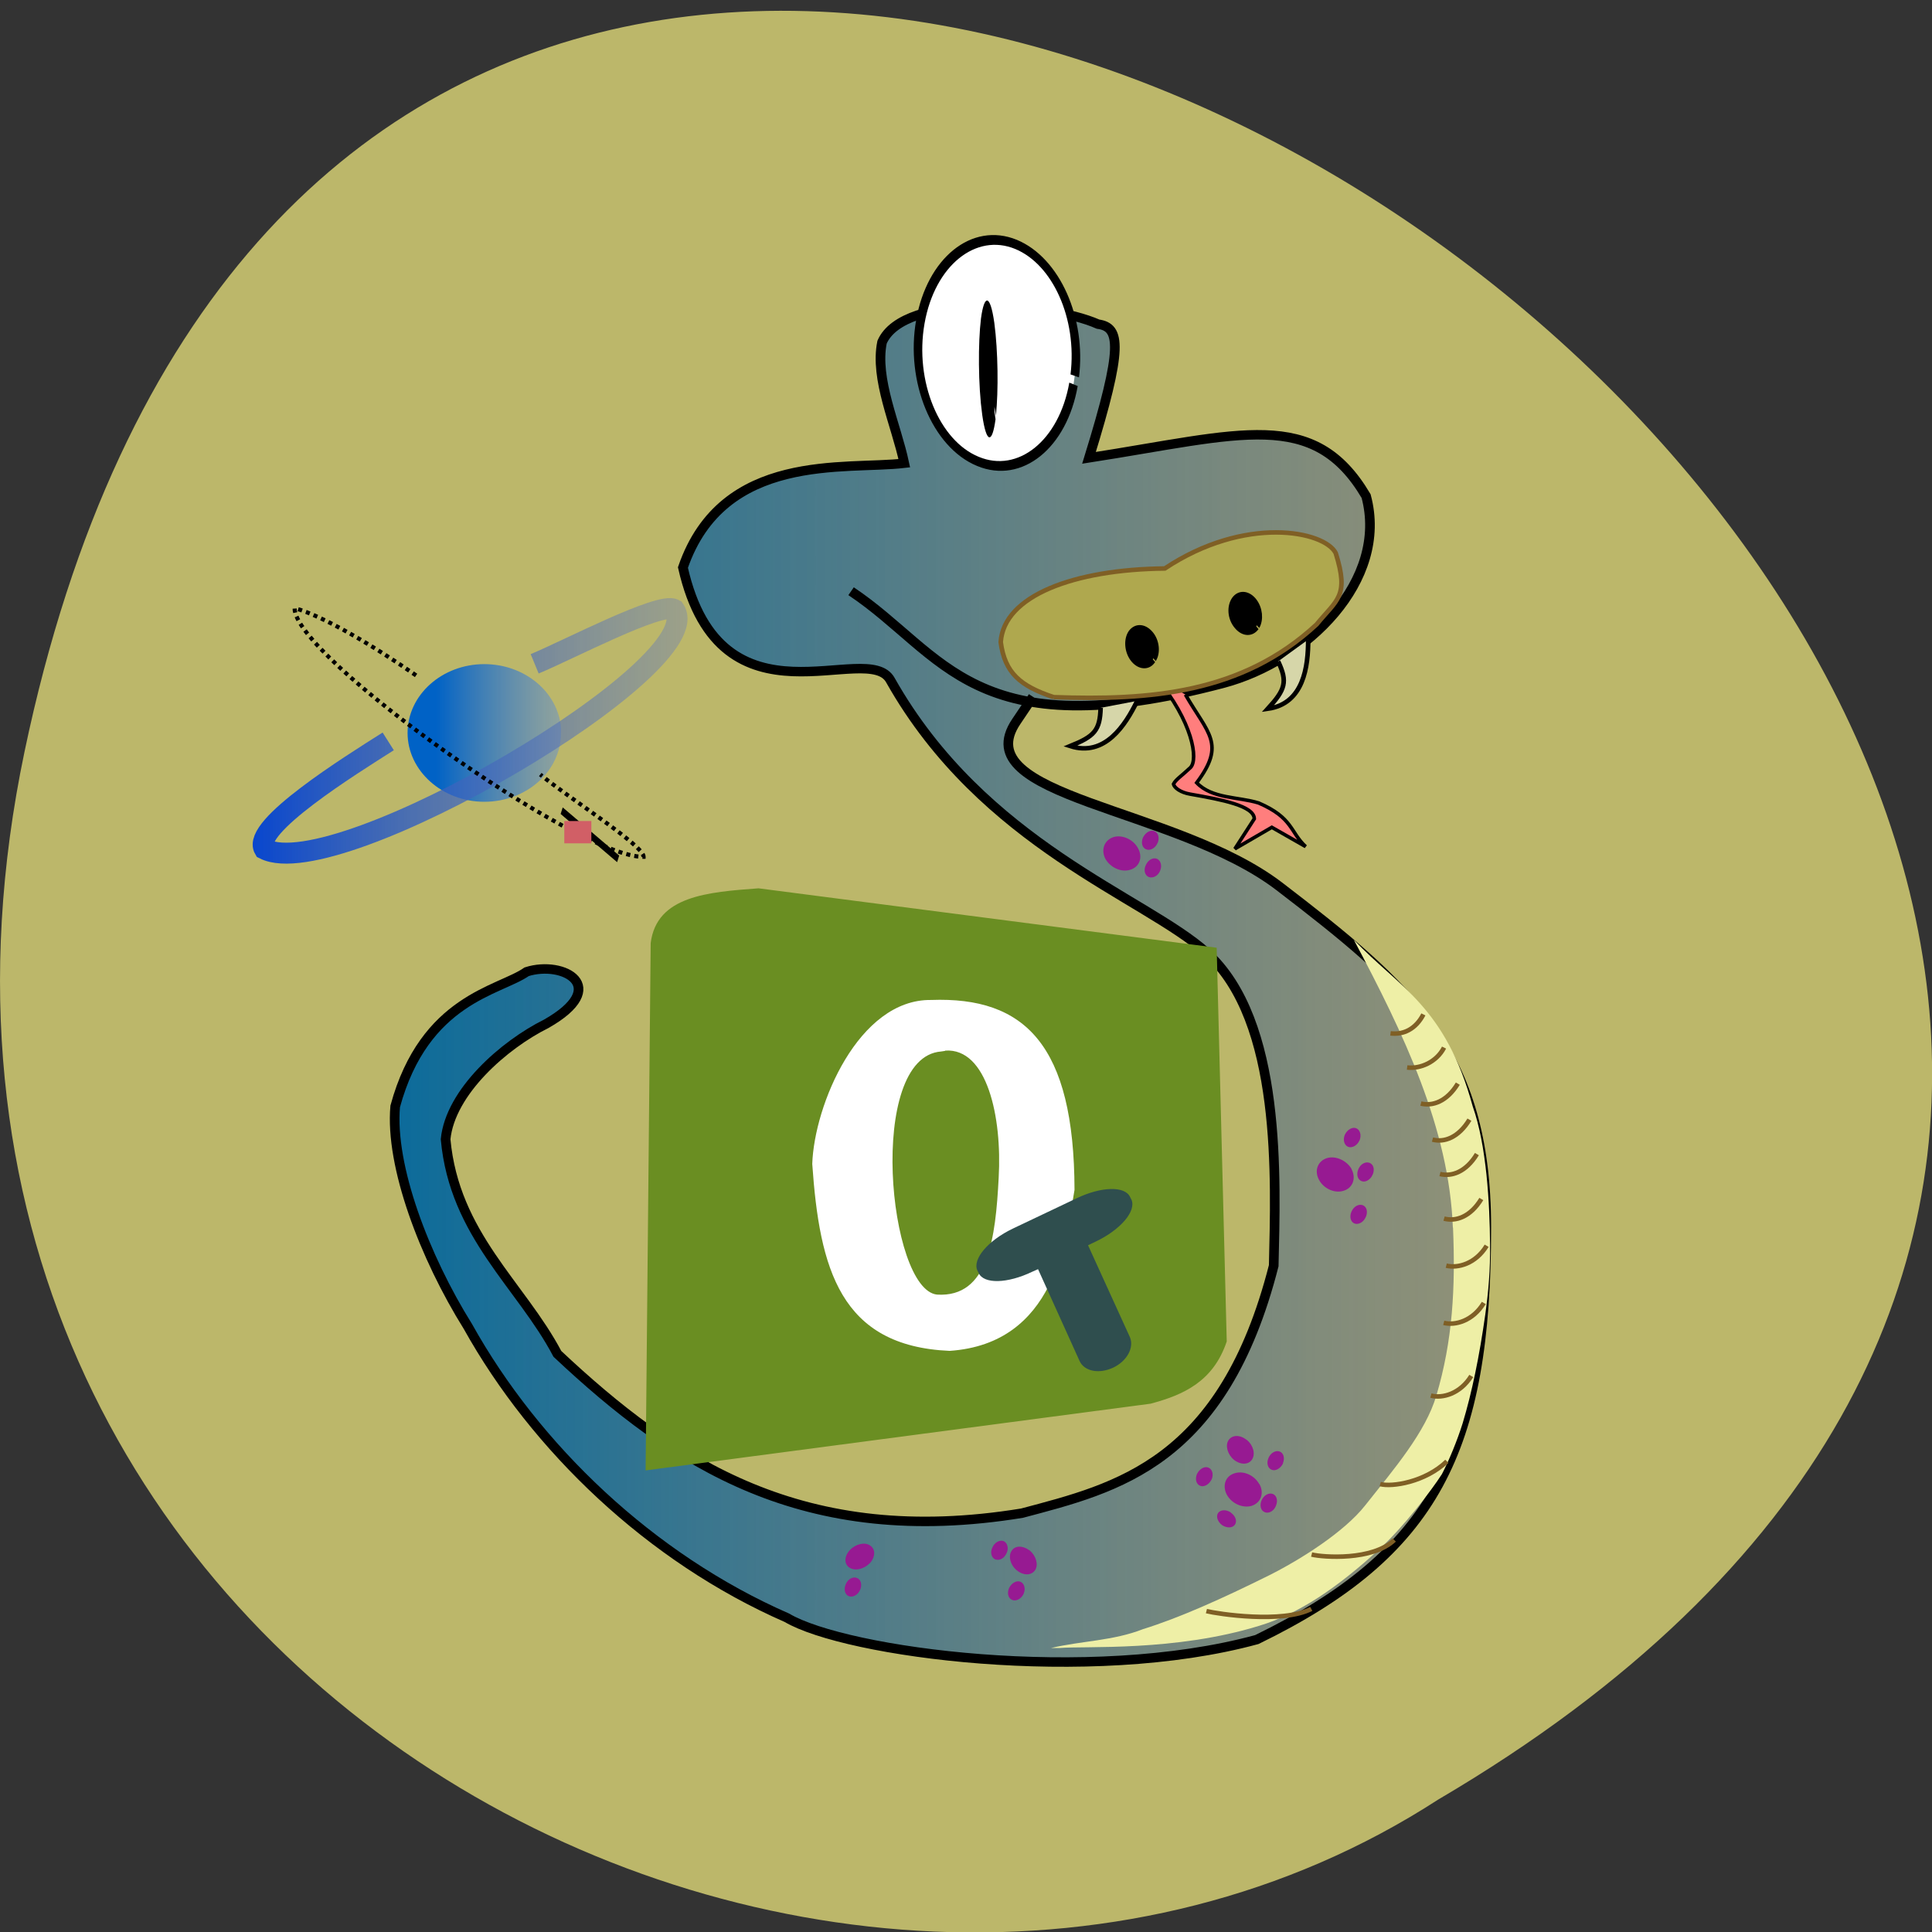 <svg xmlns="http://www.w3.org/2000/svg" viewBox="0 0 24 24"><rect x="0" y="0" width="24" height="24" fill="#333333" stroke="none"/><defs><linearGradient id="0" gradientUnits="userSpaceOnUse" x1="62.25" x2="302.27"><stop stop-color="#0b6b9b"/><stop offset="1" stop-color="#646c84" stop-opacity="0.498"/></linearGradient><linearGradient id="1" gradientUnits="userSpaceOnUse" x1="764.79" x2="836.62" gradientTransform="matrix(0.027 0 0 0.025 -15.23 3.292)"><stop stop-color="#0062c6"/><stop offset="1" stop-color="#95a5b7" stop-opacity="0.533"/></linearGradient><linearGradient id="2" gradientUnits="userSpaceOnUse" x1="695.28" x2="901.74" gradientTransform="matrix(0.6 0 0 0.56 103.09 32.05)"><stop stop-color="#0645cf"/><stop offset="1" stop-color="#7887ab" stop-opacity="0.463"/></linearGradient></defs><path d="m 0.305 9.336 c 4.688 -22.367 36.926 1.645 17.559 13.02 c -7.523 4.871 -19.969 -1.512 -17.559 -13.02" fill="#bcb76a"/><g stroke="#000"><path d="m 162.78 195.4 c 20.401 13.882 26.406 35.12 81.13 20.402 c 18.15 -4.908 36.09 -22.715 31.11 -41.505 c -11.395 -19.631 -27.16 -13.741 -60.39 -8.483 c 7.506 -24.749 6.823 -28.955 1.979 -29.656 c -11.258 -5.05 -42.37 -7.081 -47.08 3.996 c -1.638 8.203 3.07 18.299 4.844 26.852 c -12.828 1.542 -39.506 -2.664 -48.24 23.14 c 8.324 37.438 40.33 15.704 45.24 25.03 c 20.2 36.457 55.4 48.09 68.846 60.36 c 16.58 15.14 15.08 50.41 14.67 69.48 c -10.985 43.818 -34.12 49.29 -54.859 54.896 c -47.694 7.922 -75.81 -11.01 -101.26 -35.34 c -7.915 -15.284 -22.448 -26.361 -24.359 -47.604 c 1.023 -10.516 12.759 -20.963 21.903 -25.59 c 14.329 -8.273 3.753 -14.162 -4.23 -11.568 c -6 4.277 -22.244 5.959 -28.658 29.867 c -1.16 13.251 6.414 33.442 15.83 48.796 c 14.738 26.922 39.779 51.39 69.53 64.64 c 12.828 7.712 65.844 15 102.42 4.838 c 38.756 -19.21 50.01 -41.925 50.01 -91.42 c 0 -39.26 -16.922 -53.634 -45.1 -75.65 c -22.79 -17.738 -68.57 -19.701 -57.32 -36.597 l 3.616 -5.469" transform="matrix(0.057 0 0 0.056 1.294 -3.598)" fill="url(#0)" stroke-width="2.1"/><path d="m 207.31 179.18 c 0.007 8.77 -5.467 15.89 -12.187 15.846 c -6.712 -0.001 -12.2 -7.086 -12.198 -15.813 c -0.007 -8.77 5.467 -15.89 12.179 -15.889 c 6.415 0.021 11.715 6.399 12.169 14.636" transform="matrix(0.078 0.032 -0.015 0.085 -0.147 -17.09)" fill="#fff" stroke-width="1.336"/><path d="m 207.48 178.99 c -0.126 8.943 -5.642 16.13 -12.354 16.03 c -6.668 -0.034 -12.07 -7.289 -12.265 -15.801 c 0.17 -8.877 5.686 -16.06 12.354 -16.03 c 6.217 0.266 11.589 6.56 12.146 14.708" transform="matrix(0.006 0.042 -0.004 0.031 11.822 -9.168)" stroke-width="5.352"/></g><path d="m 18.05 15.25 c 0.031 0.75 -0.004 1.402 -0.207 2.086 c -0.133 0.453 -0.52 0.906 -0.883 1.363 c -0.258 0.328 -0.793 0.668 -1.188 0.867 c -0.598 0.297 -1.121 0.531 -1.574 0.672 c -0.367 0.145 -0.766 0.145 -1.141 0.234 h 0.109 c 0.313 -0.027 1.434 0.047 2.48 -0.277 c 0.488 -0.148 0.965 -0.469 1.496 -0.957 c 0.289 -0.266 0.641 -0.723 0.77 -0.926 c 0.086 -0.164 0.191 -0.418 0.258 -0.633 c 0.113 -0.375 0.207 -0.824 0.281 -1.352 c 0.039 -0.285 0.063 -0.551 0.059 -0.871 c -0.004 -0.504 -0.043 -1.227 -0.215 -1.711 c -0.34 -1.246 -0.914 -1.477 -1.477 -2.07 c 0.621 1.168 1.184 2.344 1.23 3.574" fill="#eeefa6"/><g stroke="#000" transform="matrix(0.057 0 0 0.056 1.294 -3.598)"><path d="m 255.85 210.96 c 2.115 4.557 1.569 6.24 -2.252 10.516 c 7.847 -1.122 8.802 -9.395 8.802 -15.354" fill="#d6d6a9"/><path d="m 229.3 214.61 c 7.915 9.745 9.211 18.09 7.437 19.911 c -2.047 1.963 -3.139 2.594 -3.685 3.646 c 0.136 0.841 1.569 1.893 3.616 2.243 c 7.03 1.262 13.919 2.594 13.988 5.469 l -4.23 6.66 l 8.05 -4.767 l 7.369 4.277 c -3.412 -3.225 -2.729 -6.38 -10.235 -9.675 c -4.435 -1.402 -10.167 -0.911 -13.51 -4.487 c 6.414 -8.694 2.456 -10.867 -2.456 -19.56" fill="#ff7e7d" stroke-width="0.776"/></g><g fill="#971a92"><path d="m 16.793 14.531 c 0.055 0.113 0.008 0.23 -0.105 0.262 c -0.113 0.035 -0.25 -0.031 -0.305 -0.141 c -0.059 -0.113 -0.012 -0.23 0.102 -0.266 c 0.105 -0.031 0.238 0.027 0.301 0.129"/><path d="m 16.887 14.168 c -0.027 0.063 -0.094 0.098 -0.141 0.078 c -0.051 -0.023 -0.066 -0.09 -0.039 -0.152 c 0.031 -0.063 0.094 -0.098 0.141 -0.078 c 0.047 0.02 0.066 0.082 0.043 0.145"/><path d="m 17.05 14.594 c -0.027 0.063 -0.09 0.098 -0.137 0.078 c -0.051 -0.02 -0.066 -0.086 -0.039 -0.148 c 0.027 -0.066 0.09 -0.098 0.141 -0.078 c 0.047 0.02 0.063 0.078 0.039 0.141"/><path d="m 16.965 15.12 c -0.027 0.063 -0.09 0.098 -0.141 0.078 c -0.047 -0.02 -0.063 -0.086 -0.035 -0.148 c 0.027 -0.063 0.09 -0.098 0.141 -0.078 c 0.047 0.02 0.063 0.078 0.039 0.141"/><path d="m 15.648 18.441 c 0.059 0.113 0.012 0.23 -0.102 0.266 c -0.113 0.031 -0.25 -0.031 -0.309 -0.145 c -0.055 -0.113 -0.012 -0.23 0.105 -0.262 c 0.105 -0.031 0.234 0.023 0.297 0.129"/><path d="m 15.05 18.379 c -0.031 0.063 -0.094 0.098 -0.141 0.078 c -0.051 -0.02 -0.066 -0.086 -0.039 -0.148 c 0.031 -0.063 0.094 -0.098 0.141 -0.078 c 0.047 0.02 0.066 0.078 0.043 0.141"/><path d="m 15.938 18.18 c -0.031 0.063 -0.094 0.098 -0.141 0.078 c -0.051 -0.02 -0.066 -0.086 -0.039 -0.148 c 0.027 -0.063 0.09 -0.098 0.141 -0.078 c 0.047 0.02 0.063 0.082 0.039 0.141"/><path d="m 15.848 18.711 c -0.027 0.063 -0.09 0.094 -0.137 0.074 c -0.051 -0.02 -0.066 -0.086 -0.039 -0.148 c 0.027 -0.063 0.09 -0.098 0.141 -0.078 c 0.047 0.02 0.063 0.082 0.039 0.141"/><path d="m 15.293 18.793 c 0.055 0.039 0.078 0.105 0.047 0.148 c -0.031 0.043 -0.102 0.043 -0.16 0.004 c -0.055 -0.043 -0.078 -0.109 -0.047 -0.152 c 0.031 -0.039 0.094 -0.043 0.152 -0.008"/><path d="m 15.488 17.887 c 0.082 0.066 0.109 0.176 0.066 0.242 c -0.043 0.07 -0.145 0.07 -0.227 0.004 c -0.078 -0.066 -0.109 -0.176 -0.066 -0.242 c 0.043 -0.066 0.137 -0.07 0.215 -0.012"/><path d="m 12.793 19.262 c 0.078 0.066 0.109 0.176 0.066 0.242 c -0.047 0.07 -0.145 0.07 -0.227 0.004 c -0.082 -0.066 -0.109 -0.176 -0.066 -0.242 c 0.039 -0.066 0.133 -0.07 0.215 -0.012"/><path d="m 12.504 19.293 c -0.027 0.066 -0.09 0.098 -0.141 0.078 c -0.047 -0.02 -0.066 -0.086 -0.035 -0.148 c 0.027 -0.063 0.09 -0.098 0.141 -0.078 c 0.043 0.02 0.063 0.082 0.039 0.141"/><path d="m 12.715 19.801 c -0.031 0.063 -0.094 0.094 -0.141 0.074 c -0.051 -0.02 -0.066 -0.086 -0.039 -0.148 c 0.031 -0.063 0.094 -0.098 0.141 -0.078 c 0.047 0.02 0.066 0.082 0.043 0.141"/><path d="m 10.805 19.418 c -0.07 0.074 -0.184 0.102 -0.254 0.055 c -0.066 -0.043 -0.066 -0.141 0.008 -0.219 c 0.07 -0.074 0.184 -0.102 0.25 -0.055 c 0.066 0.043 0.066 0.133 0.008 0.207"/><path d="m 10.684 19.75 c -0.027 0.063 -0.09 0.098 -0.141 0.078 c -0.047 -0.02 -0.066 -0.086 -0.035 -0.152 c 0.027 -0.063 0.09 -0.094 0.137 -0.074 c 0.047 0.016 0.066 0.078 0.043 0.141"/><path d="m 14.14 10.543 c 0.059 0.113 0.012 0.23 -0.102 0.262 c -0.113 0.035 -0.25 -0.031 -0.309 -0.141 c -0.055 -0.113 -0.008 -0.23 0.105 -0.266 c 0.105 -0.031 0.238 0.027 0.297 0.129"/><path d="m 14.379 10.473 c -0.027 0.063 -0.09 0.098 -0.141 0.078 c -0.051 -0.02 -0.066 -0.086 -0.039 -0.148 c 0.031 -0.063 0.094 -0.098 0.141 -0.078 c 0.047 0.02 0.066 0.078 0.043 0.141"/><path d="m 14.41 10.82 c -0.027 0.063 -0.09 0.094 -0.141 0.074 c -0.047 -0.02 -0.066 -0.086 -0.035 -0.148 c 0.027 -0.063 0.09 -0.098 0.137 -0.078 c 0.047 0.02 0.066 0.082 0.043 0.141"/></g><g transform="matrix(0.057 0 0 0.056 1.294 -3.598)"><g fill="none" stroke="#7f5f25"><path d="m 280.34 293.48 c 2.866 0.351 5.527 -0.982 7.164 -4.207"/><path d="m 283.96 301.05 c 2.866 0.351 6.414 -1.192 8.05 -4.417"/><path d="m 286.96 309.05 c 2.525 0.631 5.663 -0.421 8.05 -4.417"/><path d="m 289.49 317.04 c 2.525 0.701 5.663 -0.421 8.05 -4.417"/><path d="m 291.12 324.68 c 2.525 0.631 5.663 -0.421 8.05 -4.417"/><path d="m 292.01 334.57 c 2.525 0.701 5.732 -0.351 8.12 -4.347"/><path d="m 292.49 345.01 c 2.525 0.631 6.414 -0.421 8.802 -4.417"/><path d="m 291.94 357.7 c 2.525 0.631 6.346 -0.421 8.734 -4.417"/><path d="m 289.14 373.83 c 2.525 0.701 6.414 -0.421 8.802 -4.347"/><path d="m 278.09 393.46 c 2.525 0.701 9.825 -0.421 14.533 -5.05"/><path d="m 263.15 409.09 c 2.525 0.631 13.305 1.402 18.01 -3.225"/><path d="m 240.22 421.64 c 2.525 0.631 16.512 2.804 22.858 -0.491"/></g><path d="m 217.16 221.27 c -0.136 5.05 -1.365 6.31 -6.619 8.483 c 7.574 2.454 12.01 -4.627 14.602 -10.03" fill="#d6d6a9" stroke="#000"/><path d="m 206.92 218.89 c -7.301 -2.454 -10.644 -5.398 -11.531 -12.199 c 0.682 -10.306 15.966 -16.13 35.754 -16.335 c 17.536 -11.848 34.73 -8.343 37.25 -3.435 c 3 9.675 0.273 10.306 -4.162 15.845 c -16.239 15.354 -36.436 16.896 -57.32 16.13" fill="#afa84e" stroke="#7f5f25"/></g><g stroke="#000" stroke-width="5.352"><path d="m 207.37 179.2 c -0.1 8.804 -5.522 15.72 -12.214 15.678 c -6.887 0.222 -12.239 -6.748 -12.277 -15.76 c 0.1 -8.804 5.522 -15.72 12.214 -15.678 c 6.358 0.097 11.63 6.387 12.255 14.608" transform="matrix(0.011 0.013 -0.007 0.01 14.578 3.292)"/><path d="m 207.22 179.13 c 0.233 8.748 -5.384 15.928 -12.08 15.886 c -6.692 -0.041 -12.181 -7.22 -12.277 -15.76 c 0.1 -8.804 5.384 -15.928 12.409 -15.942 c 6.22 -0.111 11.63 6.387 11.921 14.663" transform="matrix(0.011 0.013 -0.007 0.01 13.294 3.705)"/></g><path d="m 8.02 18.266 l 0.063 -6.551 c 0.074 -0.586 0.707 -0.633 1.34 -0.68 l 5.691 0.738 l 0.125 4.891 c -0.168 0.5 -0.539 0.664 -0.945 0.773" fill="#6a8e22"/><path d="m 10.09 14.457 c 0.09 1.305 0.348 2.266 1.707 2.324 c 1.313 -0.09 1.445 -1.383 1.551 -2 c -0.004 -1.801 -0.617 -2.402 -1.781 -2.359 c -0.902 -0.012 -1.453 1.305 -1.477 2.039 m 1.652 -1.41 c 0.52 -0.035 0.707 0.824 0.664 1.578 c -0.039 0.75 -0.125 1.492 -0.766 1.453 c -0.605 -0.063 -0.879 -2.949 0.051 -3.02 c 0.02 -0.004 0.035 -0.004 0.051 -0.008" fill="#fff"/><path d="m 12.582 15.262 c -0.309 0.148 -0.504 0.379 -0.441 0.52 l 0.016 0.031 c 0.063 0.141 0.359 0.133 0.668 -0.016 l 0.07 -0.031 l 0.516 1.141 c 0.059 0.129 0.242 0.164 0.418 0.082 c 0.172 -0.082 0.262 -0.25 0.207 -0.379 l -0.52 -1.141 l 0.098 -0.047 c 0.309 -0.148 0.504 -0.379 0.441 -0.52 l -0.016 -0.031 c -0.063 -0.141 -0.359 -0.133 -0.668 0.016" fill="#2f4e4e"/><path d="m 6.969 9.105 c 0 0.473 -0.426 0.855 -0.953 0.855 c -0.523 0 -0.953 -0.387 -0.953 -0.855 c 0 -0.473 0.43 -0.855 0.953 -0.855 c 0.5 0 0.914 0.344 0.953 0.789" fill="url(#1)"/><g fill="none"><path d="m 559.63 170.13 c -10.867 6.888 -38.61 24.19 -34.988 30.376 c 20.675 10.508 126.7 -51.922 115.74 -67.64 c -3.976 -2.208 -30.393 11.656 -39.41 15.365" transform="matrix(0.044 0 0 0.044 -19.801 1.724)" stroke="url(#2)" stroke-width="5.914"/><g stroke="#000"><path d="m 567.49 151.5 c -12.193 -8.477 -26.417 -16.866 -34.28 -18.985 c -0.442 13.422 80.4 70.64 98.51 70.2 c 0.088 -3.179 -20.763 -16.336 -29.16 -23.22" transform="matrix(0.044 0 0 0.044 -19.801 1.724)" stroke-dasharray="1.16 1.16" stroke-width="1.16"/><path d="m 773.59 296.09 l -12.529 -6.505" transform="matrix(0.056 0 0 0.092 -35.642 -16.571)"/></g></g><path d="m 7.01 10.199 h 0.336 v 0.277 h -0.336" fill="#d15f66"/></svg>